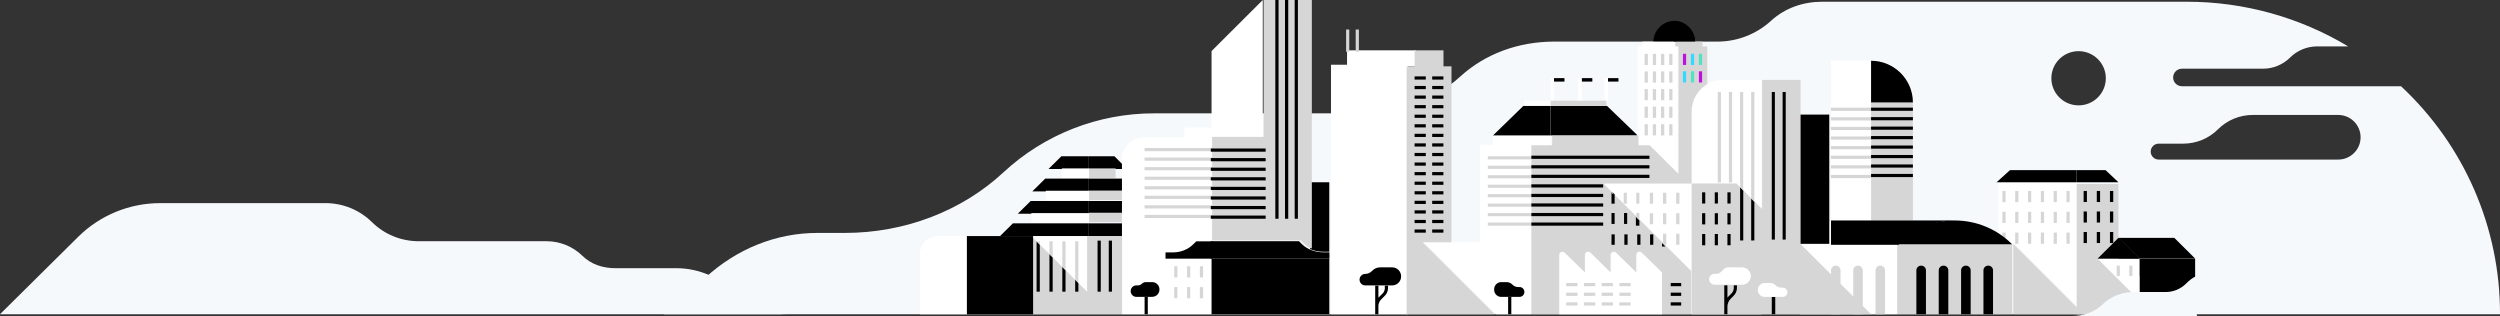 <?xml version="1.0" encoding="UTF-8"?>
<svg width="1440px" height="182px" viewBox="0 0 1440 182" version="1.1" xmlns="http://www.w3.org/2000/svg" xmlns:xlink="http://www.w3.org/1999/xlink">
    <rect x="0" y="0" width="1440" height="182" fill="#333333" stroke="none"/>
    <!-- Generator: Sketch 48.2 (47327) - http://www.bohemiancoding.com/sketch -->
    <title>City</title>
    <desc>Created with Sketch.</desc>
    <defs></defs>
    <g id="Copenhagen-2" stroke="none" stroke-width="1" fill="none" fill-rule="evenodd" transform="translate(0, -1136)">
        <g id="City" transform="translate(0, 1136)">
            <path d="M1382.981,49.673 L1256.799,49.673 C1253.995,49.673 1251.723,47.412 1251.723,44.622 C1251.723,41.833 1253.995,39.571 1256.799,39.571 L1303.499,39.571 C1309.348,39.569 1314.958,37.257 1319.096,33.143 C1323.234,29.028 1328.844,26.716 1334.694,26.714 L1352.534,26.714 C1324.517,9.894 1292.418,1.003 1259.697,1 L1049.602,1 C1038.619,1 1028.19,4.582 1020.069,12.02 C1011.796,19.567 1001.019,23.817 989.797,23.959 L895.381,23.959 C874.8,23.959 855.603,30.847 841.021,44.163 C826.439,57.48 806.227,65.286 785.646,65.286 L664.743,65.286 C632.543,65.27 601.537,77.414 577.988,99.265 C553.899,121.673 520.951,134.163 486.71,134.163 L470.928,134.163 C446.748,134.163 424.136,143.531 406.324,159.878 L382.328,181 L1440,181 C1440.139,131.246 1419.484,83.675 1382.981,49.673 Z M1197.27,60.694 C1188.604,60.694 1181.58,53.704 1181.58,45.082 C1181.58,36.459 1188.604,29.469 1197.27,29.469 C1205.935,29.469 1212.959,36.459 1212.959,45.082 C1212.959,53.704 1205.935,60.694 1197.27,60.694 Z M1346.783,91.918 L1243.416,91.918 C1240.867,91.918 1238.801,89.863 1238.801,87.327 C1238.801,84.791 1240.867,82.735 1243.416,82.735 L1257.536,82.735 C1265.054,82.753 1272.266,79.777 1277.564,74.469 C1282.872,69.178 1290.078,66.204 1297.591,66.204 L1346.783,66.204 C1353.919,66.204 1359.704,71.96 1359.704,79.061 C1359.704,86.162 1353.919,91.918 1346.783,91.918 Z" id="Shape" fill="#F6F9FC" fill-rule="nonzero"></path>
            <path d="M775.894,29 L775.894,37.291 L766.662,37.291 L766.662,181 L810.976,181 L810.976,38.212 L815.592,38.212 L815.592,29 L775.894,29 Z M882.063,139.545 L820.208,139.545 L861.752,181 L882.063,181 L882.063,139.545 Z M852.52,83.352 L882.063,83.352 L882.063,139.545 L852.52,139.545 L852.52,83.352 Z" id="Shape" fill="#FFFFFF" fill-rule="nonzero"></path>
            <path d="M856.976,90 L882.063,90 L882.063,91.818 L856.976,91.818 L856.976,90 Z M856.976,95.455 L882.063,95.455 L882.063,97.273 L856.976,97.273 L856.976,95.455 Z M856.976,100.909 L882.063,100.909 L882.063,102.727 L856.976,102.727 L856.976,100.909 Z M856.976,106.364 L882.063,106.364 L882.063,108.182 L856.976,108.182 L856.976,106.364 Z M856.976,111.818 L882.063,111.818 L882.063,113.636 L856.976,113.636 L856.976,111.818 Z M856.976,117.273 L882.063,117.273 L882.063,119.091 L856.976,119.091 L856.976,117.273 Z M856.976,122.727 L882.063,122.727 L882.063,124.545 L856.976,124.545 L856.976,122.727 Z M856.976,128.182 L882.063,128.182 L882.063,130 L856.976,130 L856.976,128.182 Z" id="Shape" fill="#D6D6D6" fill-rule="nonzero"></path>
            <polygon id="Shape" fill="#FFFFFF" fill-rule="nonzero" points="859.986 78 893.101 78 893.101 84 859.986 84"></polygon>
            <polygon id="Shape" fill="#000000" fill-rule="nonzero" points="859.986 78 877.463 61 893.101 61 893.101 78"></polygon>
            <polygon id="Shape" fill="#000000" fill-rule="nonzero" points="943.275 78 925.621 61 893.101 61 893.101 78"></polygon>
            <path d="M903.575,73 L903.575,67 L898.118,67 L903.575,73 Z M915.397,73 L915.397,67 L909.941,67 L915.397,73 Z M927.22,73 L927.22,67 L921.763,67 L927.22,73 Z" id="Shape" fill="#000000" fill-rule="nonzero"></path>
            <path d="M878.049,58 L893.796,58 L893.796,60.748 L878.049,60.748 L878.049,58 Z M974.383,156 L923.437,105.626 L974.383,105.626 L974.383,156 Z" id="Shape" fill="#FFFFFF" fill-rule="nonzero"></path>
            <path d="M965.463,111 L967.359,111 L967.359,117.364 L965.463,117.364 L965.463,111 Z M957.882,111 L959.777,111 L959.777,117.364 L957.882,117.364 L957.882,111 Z M950.3,111 L952.195,111 L952.195,117.364 L950.3,117.364 L950.3,111 Z M965.463,122.818 L967.359,122.818 L967.359,129.182 L965.463,129.182 L965.463,122.818 Z M957.882,122.818 L959.777,122.818 L959.777,129.182 L957.882,129.182 L957.882,122.818 Z M950.3,122.818 L952.195,122.818 L952.195,129.182 L950.3,129.182 L950.3,122.818 Z M965.463,134.636 L967.359,134.636 L967.359,141 L965.463,141 L965.463,134.636 Z M952.195,135.545 L951.247,134.636 L952.195,134.636 L952.195,135.545 Z M959.777,141 L958.829,141 L957.882,140.091 L957.882,134.636 L959.777,134.636 L959.777,141 Z" id="Shape" fill="#D6D6D6" fill-rule="nonzero"></path>
            <path d="M627.178,128.64 L646.495,128.64 L646.495,136 L627.178,136 L627.178,128.64 Z M627.178,115.76 L646.495,115.76 L646.495,123.12 L627.178,123.12 L627.178,115.76 Z M627.178,102.88 L646.495,102.88 L646.495,110.24 L627.178,110.24 L627.178,102.88 Z M627.178,90 L627.178,97.36 L649.254,97.36 L641.895,90 L627.178,90 Z" id="Shape" fill="#000000" fill-rule="nonzero"></path>
            <path d="M627.178,122.529 L646.244,122.529 L646.244,128 L627.178,128 L627.178,122.529 Z M627.178,109.765 L646.244,109.765 L646.244,115.235 L627.178,115.235 L627.178,109.765 Z M627.178,97 L642.612,97 L642.612,102.471 L627.178,102.471 L627.178,97 Z" id="Shape" fill="#D6D6D6" fill-rule="nonzero"></path>
            <path d="M627.178,128.64 L627.178,136 L576,136 L583.444,128.64 L627.178,128.64 Z M627.178,115.76 L627.178,123.12 L586.236,123.12 L593.68,115.76 L627.178,115.76 Z M627.178,102.88 L627.178,110.24 L594.61,110.24 L602.054,102.88 L627.178,102.88 Z M627.178,90 L627.178,97.36 L603.915,97.36 L611.359,90 L627.178,90 Z" id="Shape" fill="#000000" fill-rule="nonzero"></path>
            <path d="M594.063,122.747 L627.311,122.747 L627.311,128.264 L594.063,128.264 L594.063,122.747 Z M602.375,109.874 L627.311,109.874 L627.311,115.391 L602.375,115.391 L602.375,109.874 Z M611.611,97 L627.311,97 L627.311,102.517 L611.611,102.517 L611.611,97 Z M1197.157,177 L1160.214,140.218 L1150.978,140.218 L1150.978,105.276 L1197.157,105.276 L1197.157,177 Z" id="Shape" fill="#FFFFFF" fill-rule="nonzero"></path>
            <polygon id="Shape" fill="#000000" fill-rule="nonzero" points="1196.153 98 1196.153 105 1220.237 105 1212.827 98"></polygon>
            <polygon id="Shape" fill="#000000" fill-rule="nonzero" points="1196.153 98 1196.153 105 1149.993 105 1157.748 98"></polygon>
            <path d="M1190.293,110 L1192.139,110 L1192.139,116.455 L1190.293,116.455 L1190.293,110 Z M1182.91,110 L1184.756,110 L1184.756,116.455 L1182.91,116.455 L1182.91,110 Z M1175.526,110 L1177.372,110 L1177.372,116.455 L1175.526,116.455 L1175.526,110 Z M1168.142,110 L1169.988,110 L1169.988,116.455 L1168.142,116.455 L1168.142,110 Z M1160.758,110 L1162.604,110 L1162.604,116.455 L1160.758,116.455 L1160.758,110 Z M1153.374,110 L1155.22,110 L1155.22,116.455 L1153.374,116.455 L1153.374,110 Z M1190.293,121.987 L1192.139,121.987 L1192.139,128.442 L1190.293,128.442 L1190.293,121.987 Z M1182.91,121.987 L1184.756,121.987 L1184.756,128.442 L1182.91,128.442 L1182.91,121.987 Z M1175.526,121.987 L1177.372,121.987 L1177.372,128.442 L1175.526,128.442 L1175.526,121.987 Z M1168.142,121.987 L1169.988,121.987 L1169.988,128.442 L1168.142,128.442 L1168.142,121.987 Z M1160.758,121.987 L1162.604,121.987 L1162.604,128.442 L1160.758,128.442 L1160.758,121.987 Z M1153.374,121.987 L1155.22,121.987 L1155.22,128.442 L1153.374,128.442 L1153.374,121.987 Z M1190.293,133.974 L1192.139,133.974 L1192.139,140.429 L1190.293,140.429 L1190.293,133.974 Z M1182.91,133.974 L1184.756,133.974 L1184.756,140.429 L1182.91,140.429 L1182.91,133.974 Z M1175.526,133.974 L1177.372,133.974 L1177.372,140.429 L1175.526,140.429 L1175.526,133.974 Z M1168.142,133.974 L1169.988,133.974 L1169.988,140.429 L1168.142,140.429 L1168.142,133.974 Z M1160.758,133.974 L1162.604,133.974 L1162.604,140.429 L1160.758,140.429 L1160.758,133.974 Z M1153.374,133.974 L1155.22,133.974 L1155.22,140.429 L1153.374,140.429 L1153.374,133.974 Z M697.422,148.727 L765.722,148.727 L765.722,181 L697.422,181 L697.422,148.727 Z" id="Shape" fill="#D6D6D6" fill-rule="nonzero"></path>
            <polygon id="Shape" fill="#000000" fill-rule="nonzero" points="697.422 149 765.659 149 765.659 181 697.422 181"></polygon>
            <path d="M697.86,29.401 L697.86,73.503 L682.191,73.503 L682.191,79.015 L659.148,79.015 C652.021,79.015 646.244,84.774 646.244,91.878 L646.244,181 L697.86,181 L697.86,79.015 L727.355,79.015 L727.355,0 L697.86,29.401 Z M893.265,45.02 L895.108,45.02 L895.108,57.883 L893.265,57.883 L893.265,45.02 Z" id="Shape" fill="#FFFFFF" fill-rule="nonzero"></path>
            <polygon id="Shape" fill="#000000" fill-rule="nonzero" points="895.108 45 901.129 45 901.129 47 895.108 47"></polygon>
            <polygon id="Shape" fill="#FFFFFF" fill-rule="nonzero" points="909.157 45 911.164 45 911.164 58 909.157 58"></polygon>
            <polygon id="Shape" fill="#000000" fill-rule="nonzero" points="911.164 45 917.185 45 917.185 47 911.164 47"></polygon>
            <polygon id="Shape" fill="#FFFFFF" fill-rule="nonzero" points="924.209 45 926.216 45 926.216 58 924.209 58"></polygon>
            <polygon id="Shape" fill="#000000" fill-rule="nonzero" points="926.216 45 932.237 45 932.237 47 926.216 47"></polygon>
            <path d="M691.12,153.364 L692.966,153.364 L692.966,159.812 L691.12,159.812 L691.12,153.364 Z M683.734,153.364 L685.58,153.364 L685.58,159.812 L683.734,159.812 L683.734,153.364 Z M676.348,153.364 L678.195,153.364 L678.195,159.812 L676.348,159.812 L676.348,153.364 Z M691.12,165.339 L692.966,165.339 L692.966,171.788 L691.12,171.788 L691.12,165.339 Z M683.734,165.339 L685.58,165.339 L685.58,171.788 L683.734,171.788 L683.734,165.339 Z M676.348,165.339 L678.195,165.339 L678.195,171.788 L676.348,171.788 L676.348,165.339 Z M819.445,139.545 L836.063,139.545 L836.063,38.212 L831.447,38.212 L831.447,29 L814.829,29 L814.829,38.212 L810.213,38.212 L810.213,181 L860.99,181 L819.445,139.545 Z" id="Shape" fill="#D6D6D6" fill-rule="nonzero"></path>
            <polygon id="Shape" fill="#000000" fill-rule="nonzero" points="556.934 136 595.066 136 595.066 181 556.934 181"></polygon>
            <path d="M556.934,136.106 L556.934,181 L646.326,181 L646.326,136.106 L556.934,136.106 Z M775.345,17 L777.188,17 L777.188,29.827 L775.345,29.827 L775.345,17 Z M780.875,17 L782.718,17 L782.718,29.827 L780.875,29.827 L780.875,17 Z" id="Shape" fill="#D6D6D6" fill-rule="nonzero"></path>
            <path d="M964.348,12 C957.776,12.184 952.491,17.45 952.307,24 L976.39,24 C976.206,17.45 970.921,12.184 964.348,12 Z" id="Shape" fill="#000000" fill-rule="nonzero"></path>
            <path d="M964.348,12 L964.348,24 L976.39,24 C976.206,17.45 970.921,12.184 964.348,12 Z" id="Shape" fill="#000000" fill-rule="nonzero"></path>
            <polygon id="Shape" fill="#FFFFFF" fill-rule="nonzero" points="966.355 102 966.355 26.753 964.509 26.753 964.509 24 946.045 24 946.045 26.753 943.275 26.753 943.275 102"></polygon>
            <path d="M961.456,31 L963.345,31 L963.345,37.451 L961.456,37.451 L961.456,31 Z M961.456,41.137 L963.345,41.137 L963.345,47.588 L961.456,47.588 L961.456,41.137 Z M961.456,51.275 L963.345,51.275 L963.345,57.725 L961.456,57.725 L961.456,51.275 Z M961.456,61.412 L963.345,61.412 L963.345,67.863 L961.456,67.863 L961.456,61.412 Z M961.456,71.549 L963.345,71.549 L963.345,78 L961.456,78 L961.456,71.549 Z M956.734,31 L958.623,31 L958.623,37.451 L956.734,37.451 L956.734,31 Z M956.734,41.137 L958.623,41.137 L958.623,47.588 L956.734,47.588 L956.734,41.137 Z M956.734,51.275 L958.623,51.275 L958.623,57.725 L956.734,57.725 L956.734,51.275 Z M956.734,61.412 L958.623,61.412 L958.623,67.863 L956.734,67.863 L956.734,61.412 Z M956.734,71.549 L958.623,71.549 L958.623,78 L956.734,78 L956.734,71.549 Z M952.011,31 L953.9,31 L953.9,37.451 L952.011,37.451 L952.011,31 Z M952.011,41.137 L953.9,41.137 L953.9,47.588 L952.011,47.588 L952.011,41.137 Z M952.011,51.275 L953.9,51.275 L953.9,57.725 L952.011,57.725 L952.011,51.275 Z M952.011,61.412 L953.9,61.412 L953.9,67.863 L952.011,67.863 L952.011,61.412 Z M952.011,71.549 L953.9,71.549 L953.9,78 L952.011,78 L952.011,71.549 Z M947.289,31 L949.178,31 L949.178,37.451 L947.289,37.451 L947.289,31 Z M947.289,41.137 L949.178,41.137 L949.178,47.588 L947.289,47.588 L947.289,41.137 Z M947.289,51.275 L949.178,51.275 L949.178,57.725 L947.289,57.725 L947.289,51.275 Z M947.289,61.412 L949.178,61.412 L949.178,67.863 L947.289,67.863 L947.289,61.412 Z M947.289,71.549 L949.178,71.549 L949.178,78 L947.289,78 L947.289,71.549 Z" id="Shape" fill="#D6D6D6" fill-rule="nonzero"></path>
            <polygon id="Shape" fill="#FFFFFF" fill-rule="nonzero" points="1054.662 35 1078.746 35 1078.746 127 1054.662 127"></polygon>
            <path d="M1101.826,127 L1077.742,127 L1077.742,35 C1091.043,35 1101.826,45.709 1101.826,58.92 L1101.826,127 Z" id="Shape" fill="#D6D6D6" fill-rule="nonzero"></path>
            <polygon id="Shape" fill="#FFFFFF" fill-rule="nonzero" points="1036.599 141 1092.794 141 1092.794 181 1036.599 181"></polygon>
            <polygon id="Shape" fill="#D6D6D6" fill-rule="nonzero" points="1092.794 141 1159.024 141 1159.024 181 1092.794 181"></polygon>
            <path d="M1106.592,153 C1105.068,153 1103.833,154.213 1103.833,155.71 L1103.833,181 L1109.352,181 L1109.352,155.71 C1109.352,154.213 1108.116,153 1106.592,153 Z M1119.47,153 C1117.946,153 1116.711,154.213 1116.711,155.71 L1116.711,181 L1122.23,181 L1122.23,155.71 C1122.23,154.213 1120.994,153 1119.47,153 Z M1132.348,153 C1130.824,153 1129.589,154.213 1129.589,155.71 L1129.589,181 L1135.108,181 L1135.108,155.71 C1135.108,154.213 1133.873,153 1132.348,153 Z M1145.226,153 C1143.702,153 1142.467,154.213 1142.467,155.71 L1142.467,181 L1147.986,181 L1147.986,155.71 C1147.986,154.213 1146.751,153 1145.226,153 Z" id="Shape" fill="#000000" fill-rule="nonzero"></path>
            <path d="M1057.407,153 C1055.891,153 1054.662,154.213 1054.662,155.71 L1054.662,181 L1060.152,181 L1060.152,155.71 C1060.152,154.213 1058.923,153 1057.407,153 Z M1070.216,153 C1068.7,153 1067.471,154.213 1067.471,155.71 L1067.471,181 L1072.961,181 L1072.961,155.71 C1072.961,154.213 1071.732,153 1070.216,153 Z M1083.025,153 C1081.509,153 1080.28,154.213 1080.28,155.71 L1080.28,181 L1085.77,181 L1085.77,155.71 C1085.77,154.213 1084.541,153 1083.025,153 Z" id="Shape" fill="#D6D6D6" fill-rule="nonzero"></path>
            <path d="M671.331,149 L671.331,145.364 L676.002,145.364 C680.203,145.316 684.221,143.687 687.214,140.818 L689.082,139 L698.425,139 L698.425,149 L671.331,149 Z" id="Shape" fill="#000000" fill-rule="nonzero"></path>
            <path d="M765.739,149 L765.739,145.333 L762.046,145.333 C757.799,145.333 752.999,143.683 750.044,140.75 L748.198,138.917 L697.422,138.917 L697.422,149 L765.739,149 Z M1092.554,140.75 L1159.024,140.75 C1150.267,131.904 1138.282,126.946 1125.789,127 C1113.31,127.014 1101.35,131.962 1092.554,140.75 Z" id="Shape" fill="#000000" fill-rule="nonzero"></path>
            <path d="M1200.167,181 L1159.647,140.411 L1159.647,181 L1200.167,181 Z M1054.662,62 L1078.606,62 L1078.606,63.845 L1054.662,63.845 L1054.662,62 Z M1054.662,67.535 L1078.606,67.535 L1078.606,69.38 L1054.662,69.38 L1054.662,67.535 Z M1054.662,73.07 L1078.606,73.07 L1078.606,74.915 L1054.662,74.915 L1054.662,73.07 Z M1054.662,78.605 L1078.606,78.605 L1078.606,80.45 L1054.662,80.45 L1054.662,78.605 Z M1054.662,84.14 L1078.606,84.14 L1078.606,85.984 L1054.662,85.984 L1054.662,84.14 Z M1054.662,89.674 L1078.606,89.674 L1078.606,91.519 L1054.662,91.519 L1054.662,89.674 Z M1054.662,95.209 L1078.606,95.209 L1078.606,97.054 L1054.662,97.054 L1054.662,95.209 Z M1054.662,100.744 L1078.606,100.744 L1078.606,102.589 L1054.662,102.589 L1054.662,100.744 Z" id="Shape" fill="#D6D6D6" fill-rule="nonzero"></path>
            <path d="M1077.742,62 L1101.826,62 L1101.826,63.818 L1077.742,63.818 L1077.742,62 Z M1077.742,67.455 L1101.826,67.455 L1101.826,69.273 L1077.742,69.273 L1077.742,67.455 Z M1077.742,72.909 L1101.826,72.909 L1101.826,74.727 L1077.742,74.727 L1077.742,72.909 Z M1077.742,78.364 L1101.826,78.364 L1101.826,80.182 L1077.742,80.182 L1077.742,78.364 Z M1077.742,83.818 L1101.826,83.818 L1101.826,85.636 L1077.742,85.636 L1077.742,83.818 Z M1077.742,89.273 L1101.826,89.273 L1101.826,91.091 L1077.742,91.091 L1077.742,89.273 Z M1077.742,94.727 L1101.826,94.727 L1101.826,96.545 L1077.742,96.545 L1077.742,94.727 Z M1077.742,100.182 L1101.826,100.182 L1101.826,102 L1077.742,102 L1077.742,100.182 Z" id="Shape" fill="#000000" fill-rule="nonzero"></path>
            <path d="M1077.742,35 L1077.742,59 L1101.826,59 C1101.785,45.762 1091.026,35.041 1077.742,35 Z" id="Shape" fill="#000000" fill-rule="nonzero"></path>
            <polygon id="Shape" fill="#D6D6D6" fill-rule="nonzero" points="1232.279 149 1264.39 149 1264.39 181 1232.279 181"></polygon>
            <polygon id="Shape" fill="#000000" fill-rule="nonzero" points="1232.279 149 1264.39 149 1264.39 181 1232.279 181"></polygon>
            <polygon id="Shape" fill="#000000" fill-rule="nonzero" points="1232.279 149 1208.195 149 1220.237 137"></polygon>
            <path d="M1252.399,137 L1220.115,137 L1232.106,148.917 L1264.39,148.917 L1252.399,137 Z M797.651,164.5 L797.651,166.333 C797.533,167.503 796.972,168.584 796.083,169.358 L794.238,171.192 L793.961,171.467 L793.961,164.5 L792.116,164.5 L792.116,181 L793.961,181 L793.961,175.958 C794.071,174.654 794.624,173.426 795.529,172.475 L797.374,170.642 C798.615,169.532 799.375,167.988 799.496,166.333 L799.496,164.5 L797.651,164.5 Z M868.676,170.917 L870.521,170.917 L870.521,181 L868.676,181 L868.676,170.917 Z M659.289,170.917 L661.134,170.917 L661.134,181 L659.289,181 L659.289,170.917 Z" id="Shape" fill="#000000" fill-rule="nonzero"></path>
            <polygon id="Shape" fill="#D6D6D6" fill-rule="nonzero" points="893.101 58 925.213 58 925.213 61 893.101 61"></polygon>
            <path d="M452.571,181 C441.955,181.007 431.79,176.751 424.401,169.206 C415.257,160.154 402.696,154.486 389.766,154.486 L354.668,154.486 C347.279,154.486 340.537,152.383 335.272,147.171 C329.829,141.931 322.546,138.982 314.953,138.943 L241.064,138.943 C231.021,138.936 221.39,134.991 214.279,127.971 C207.167,120.952 197.537,117.007 187.494,117 L92.362,117 C74.714,116.986 57.778,123.889 45.257,136.2 L0,181 L452.571,181 Z" id="Shape" fill="#F6F9FC" fill-rule="nonzero"></path>
            <path d="M597.073,139 L597.073,168 L598.926,168 L598.926,140.812 L597.073,139 Z M604.484,146.25 L604.484,168 L606.336,168 L606.336,148.062 L604.484,146.25 Z M611.894,153.5 L611.894,168 L613.746,168 L613.746,155.312 L611.894,153.5 Z M619.304,160.75 L619.304,168 L621.157,168 L621.157,162.562 L619.304,160.75 Z" id="Shape" fill="#000000" fill-rule="nonzero"></path>
            <path d="M556.934,136 L540.304,136 C537.533,135.995 534.875,137.072 532.912,138.994 C530.95,140.916 529.845,143.526 529.84,146.249 L529.84,181 L556.934,181 L556.934,136 Z" id="Shape" fill="#FFFFFF" fill-rule="nonzero"></path>
            <path d="M632.195,138.607 L634.04,138.607 L634.04,168 L632.195,168 L632.195,138.607 Z M638.651,138.607 L640.495,138.607 L640.495,168 L638.651,168 L638.651,138.607 Z M814.799,44 L821.254,44 L821.254,45.837 L814.799,45.837 L814.799,44 Z M824.943,44 L831.399,44 L831.399,45.837 L824.943,45.837 L824.943,44 Z M814.799,49.511 L821.254,49.511 L821.254,51.348 L814.799,51.348 L814.799,49.511 Z M824.943,49.511 L831.399,49.511 L831.399,51.348 L824.943,51.348 L824.943,49.511 Z M814.799,55.022 L821.254,55.022 L821.254,56.859 L814.799,56.859 L814.799,55.022 Z M824.943,55.022 L831.399,55.022 L831.399,56.859 L824.943,56.859 L824.943,55.022 Z M814.799,60.533 L821.254,60.533 L821.254,62.37 L814.799,62.37 L814.799,60.533 Z M824.943,60.533 L831.399,60.533 L831.399,62.37 L824.943,62.37 L824.943,60.533 Z M814.799,66.044 L821.254,66.044 L821.254,67.881 L814.799,67.881 L814.799,66.044 Z M824.943,66.044 L831.399,66.044 L831.399,67.881 L824.943,67.881 L824.943,66.044 Z M814.799,71.556 L821.254,71.556 L821.254,73.393 L814.799,73.393 L814.799,71.556 Z M824.943,71.556 L831.399,71.556 L831.399,73.393 L824.943,73.393 L824.943,71.556 Z M814.799,77.067 L821.254,77.067 L821.254,78.904 L814.799,78.904 L814.799,77.067 Z M824.943,77.067 L831.399,77.067 L831.399,78.904 L824.943,78.904 L824.943,77.067 Z M814.799,82.578 L821.254,82.578 L821.254,84.415 L814.799,84.415 L814.799,82.578 Z M824.943,82.578 L831.399,82.578 L831.399,84.415 L824.943,84.415 L824.943,82.578 Z M814.799,88.089 L821.254,88.089 L821.254,89.926 L814.799,89.926 L814.799,88.089 Z M824.943,88.089 L831.399,88.089 L831.399,89.926 L824.943,89.926 L824.943,88.089 Z M814.799,93.6 L821.254,93.6 L821.254,95.437 L814.799,95.437 L814.799,93.6 Z M824.943,93.6 L831.399,93.6 L831.399,95.437 L824.943,95.437 L824.943,93.6 Z M814.799,99.111 L821.254,99.111 L821.254,100.948 L814.799,100.948 L814.799,99.111 Z M824.943,99.111 L831.399,99.111 L831.399,100.948 L824.943,100.948 L824.943,99.111 Z M814.799,104.622 L821.254,104.622 L821.254,106.459 L814.799,106.459 L814.799,104.622 Z M824.943,104.622 L831.399,104.622 L831.399,106.459 L824.943,106.459 L824.943,104.622 Z M814.799,110.133 L821.254,110.133 L821.254,111.97 L814.799,111.97 L814.799,110.133 Z M824.943,110.133 L831.399,110.133 L831.399,111.97 L824.943,111.97 L824.943,110.133 Z M814.799,115.644 L821.254,115.644 L821.254,117.481 L814.799,117.481 L814.799,115.644 Z M824.943,115.644 L831.399,115.644 L831.399,117.481 L824.943,117.481 L824.943,115.644 Z M814.799,121.156 L821.254,121.156 L821.254,122.993 L814.799,122.993 L814.799,121.156 Z M824.943,121.156 L831.399,121.156 L831.399,122.993 L824.943,122.993 L824.943,121.156 Z M814.799,126.667 L821.254,126.667 L821.254,128.504 L814.799,128.504 L814.799,126.667 Z M824.943,126.667 L831.399,126.667 L831.399,128.504 L824.943,128.504 L824.943,126.667 Z M814.799,132.178 L821.254,132.178 L821.254,134.015 L814.799,134.015 L814.799,132.178 Z M824.943,132.178 L831.399,132.178 L831.399,134.015 L824.943,134.015 L824.943,132.178 Z M1036.136,126.667 L1053.659,126.667 L1053.659,140.444 L1036.136,140.444 L1036.136,126.667 Z" id="Shape" fill="#000000" fill-rule="nonzero"></path>
            <path d="M1126.913,127 L1054.662,127 L1054.662,141 L1093.566,141 C1102.392,132.051 1114.392,127.013 1126.913,127 Z" id="Shape" fill="#000000" fill-rule="nonzero"></path>
            <polygon id="Shape" fill="#D6D6D6" fill-rule="nonzero" points="1232.279 159.049 1220.237 159.049 1220.237 106 1196.153 106 1196.153 181 1232.279 181"></polygon>
            <path d="M1215.331,110 L1217.226,110 L1217.226,116.364 L1215.331,116.364 L1215.331,110 Z M1207.749,110 L1209.645,110 L1209.645,116.364 L1207.749,116.364 L1207.749,110 Z M1200.167,110 L1202.063,110 L1202.063,116.364 L1200.167,116.364 L1200.167,110 Z M1215.331,121.818 L1217.226,121.818 L1217.226,128.182 L1215.331,128.182 L1215.331,121.818 Z M1207.749,121.818 L1209.645,121.818 L1209.645,128.182 L1207.749,128.182 L1207.749,121.818 Z M1200.167,121.818 L1202.063,121.818 L1202.063,128.182 L1200.167,128.182 L1200.167,121.818 Z M1215.331,133.636 L1217.226,133.636 L1217.226,140 L1215.331,140 L1215.331,133.636 Z M1207.749,133.636 L1209.645,133.636 L1209.645,140 L1207.749,140 L1207.749,133.636 Z M1200.167,133.636 L1202.063,133.636 L1202.063,140 L1200.167,140 L1200.167,133.636 Z" id="Shape" fill="#000000" fill-rule="nonzero"></path>
            <path d="M761.979,145 L765.659,145 L765.659,105 L754.62,105 L754.62,143.455 C756.943,144.452 759.446,144.978 761.979,145 Z" id="Shape" fill="#000000" fill-rule="nonzero"></path>
            <path d="M750.992,140.25 C752.164,141.37 753.508,142.298 754.975,143 L755.624,143 L755.624,0 L727.835,0 L727.835,78.833 L698.194,78.833 L698.194,138.417 L749.14,138.417 L750.992,140.25 Z M659.289,85.25 L698.194,85.25 L698.194,87.083 L659.289,87.083 L659.289,85.25 Z M659.289,90.75 L698.194,90.75 L698.194,92.583 L659.289,92.583 L659.289,90.75 Z M659.289,96.25 L698.194,96.25 L698.194,98.083 L659.289,98.083 L659.289,96.25 Z M659.289,101.75 L698.194,101.75 L698.194,103.583 L659.289,103.583 L659.289,101.75 Z M659.289,107.25 L698.194,107.25 L698.194,109.083 L659.289,109.083 L659.289,107.25 Z M659.289,112.75 L698.194,112.75 L698.194,114.583 L659.289,114.583 L659.289,112.75 Z M659.289,118.25 L698.194,118.25 L698.194,120.083 L659.289,120.083 L659.289,118.25 Z M659.289,123.75 L698.194,123.75 L698.194,125.583 L659.289,125.583 L659.289,123.75 Z" id="Shape" fill="#D6D6D6" fill-rule="nonzero"></path>
            <path d="M697.422,85.533 L729.013,85.533 L729.013,87.372 L697.422,87.372 L697.422,85.533 Z M697.422,91.051 L729.013,91.051 L729.013,92.891 L697.422,92.891 L697.422,91.051 Z M697.422,96.569 L729.013,96.569 L729.013,98.409 L697.422,98.409 L697.422,96.569 Z M697.422,102.088 L729.013,102.088 L729.013,103.927 L697.422,103.927 L697.422,102.088 Z M697.422,107.606 L729.013,107.606 L729.013,109.445 L697.422,109.445 L697.422,107.606 Z M697.422,113.124 L729.013,113.124 L729.013,114.964 L697.422,114.964 L697.422,113.124 Z M697.422,118.642 L729.013,118.642 L729.013,120.482 L697.422,120.482 L697.422,118.642 Z M697.422,124.161 L729.013,124.161 L729.013,126 L697.422,126 L697.422,124.161 Z M734.588,0 L736.446,0 L736.446,126 L734.588,126 L734.588,0 Z M740.163,0 L742.021,0 L742.021,126 L740.163,126 L740.163,0 Z M745.738,0 L747.596,0 L747.596,126 L745.738,126 L745.738,0 Z" id="Shape" fill="#000000" fill-rule="nonzero"></path>
            <polygon id="Shape" fill="#FFFFFF" fill-rule="nonzero" points="594.063 136 626.174 136 626.174 168"></polygon>
            <path d="M598.926,140.846 L598.926,139 L597.073,139 L598.926,140.846 Z M606.336,148.231 L606.336,139 L604.484,139 L604.484,146.385 L606.336,148.231 Z M613.746,155.615 L613.746,139 L611.894,139 L611.894,153.769 L613.746,155.615 Z M621.157,163 L621.157,139 L619.304,139 L619.304,161.154 L621.157,163 Z" id="Shape" fill="#D6D6D6" fill-rule="nonzero"></path>
            <polygon id="Shape" fill="#000000" fill-rule="nonzero" points="1036.599 66 1053.659 66 1053.659 127 1036.599 127"></polygon>
            <polygon id="Shape" fill="#D6D6D6" fill-rule="nonzero" points="980.65 26.754 980.65 24 964.987 24 964.987 26.754 966.83 26.754 966.83 100.205 950.245 83.678 943.795 83.678 943.795 78.17 894.041 78.17 894.041 83.678 882.063 83.678 882.063 181 974.201 181 974.201 156.211 923.525 105.713 983.415 105.713 983.415 26.754"></polygon>
            <path d="M882.063,89.667 L950.075,89.667 L950.075,91.5 L882.063,91.5 L882.063,89.667 Z M882.063,95.167 L950.075,95.167 L950.075,97 L882.063,97 L882.063,95.167 Z M882.063,100.667 L950.075,100.667 L950.075,102.5 L882.063,102.5 L882.063,100.667 Z M882.063,106.167 L923.421,106.167 L923.421,108 L882.063,108 L882.063,106.167 Z M882.063,111.667 L923.421,111.667 L923.421,113.5 L882.063,113.5 L882.063,111.667 Z M882.063,117.167 L923.421,117.167 L923.421,119 L882.063,119 L882.063,117.167 Z M882.063,122.667 L923.421,122.667 L923.421,124.5 L882.063,124.5 L882.063,122.667 Z M882.063,128.167 L923.421,128.167 L923.421,130 L882.063,130 L882.063,128.167 Z" id="Shape" fill="#000000" fill-rule="nonzero"></path>
            <path d="M945.575,145.447 C945.042,144.988 944.295,144.872 943.647,145.147 C943,145.422 942.564,146.041 942.523,146.743 L942.523,156.928 L930.774,145.447 C930.241,144.988 929.493,144.872 928.846,145.147 C928.198,145.422 927.762,146.041 927.721,146.743 L927.721,156.928 L915.973,145.447 C915.439,144.988 914.692,144.872 914.044,145.147 C913.397,145.422 912.961,146.041 912.92,146.743 L912.92,156.928 L901.171,145.447 C900.638,144.988 899.89,144.872 899.243,145.147 C898.595,145.422 898.16,146.041 898.118,146.743 L898.118,181 L957.324,181 L957.324,156.928 L945.575,145.447 Z" id="Shape" fill="#FFFFFF" fill-rule="nonzero"></path>
            <path d="M902.132,163 L908.63,163 L908.63,164.857 L902.132,164.857 L902.132,163 Z M912.343,163 L918.84,163 L918.84,164.857 L912.343,164.857 L912.343,163 Z M922.553,163 L929.051,163 L929.051,164.857 L922.553,164.857 L922.553,163 Z M932.764,163 L939.261,163 L939.261,164.857 L932.764,164.857 L932.764,163 Z M902.132,168.571 L908.63,168.571 L908.63,170.429 L902.132,170.429 L902.132,168.571 Z M912.343,168.571 L918.84,168.571 L918.84,170.429 L912.343,170.429 L912.343,168.571 Z M922.553,168.571 L929.051,168.571 L929.051,170.429 L922.553,170.429 L922.553,168.571 Z M932.764,168.571 L939.261,168.571 L939.261,170.429 L932.764,170.429 L932.764,168.571 Z M902.132,174.143 L908.63,174.143 L908.63,176 L902.132,176 L902.132,174.143 Z M912.343,174.143 L918.84,174.143 L918.84,176 L912.343,176 L912.343,174.143 Z M922.553,174.143 L929.051,174.143 L929.051,176 L922.553,176 L922.553,174.143 Z M932.764,174.143 L939.261,174.143 L939.261,176 L932.764,176 L932.764,174.143 Z" id="Shape" fill="#D6D6D6" fill-rule="nonzero"></path>
            <path d="M962.341,163 L968.362,163 L968.362,164.857 L962.341,164.857 L962.341,163 Z M962.341,168.571 L968.362,168.571 L968.362,170.429 L962.341,170.429 L962.341,168.571 Z M962.341,174.143 L968.362,174.143 L968.362,176 L962.341,176 L962.341,174.143 Z" id="Shape" fill="#000000" fill-rule="nonzero"></path>
            <path d="M943.387,135 L945.282,135 L945.282,141 L943.387,141 L943.387,135 Z M935.805,135 L937.7,135 L937.7,141 L935.805,141 L935.805,135 Z M928.223,135 L930.118,135 L930.118,141 L928.223,141 L928.223,135 Z" id="Shape" fill="#D6D6D6" fill-rule="nonzero"></path>
            <path d="M950.454,135 L952.307,135 L952.307,141 L950.454,141 L950.454,135 Z M943.044,135 L944.896,135 L944.896,141 L943.044,141 L943.044,135 Z M935.633,135 L937.486,135 L937.486,141 L935.633,141 L935.633,135 Z M928.223,135 L930.076,135 L930.076,141 L928.223,141 L928.223,135 Z" id="Shape" fill="#000000" fill-rule="nonzero"></path>
            <g id="Group-3" transform="translate(969, 31)">
                <polygon id="Path" fill="#50E3C2" points="9.566 0 11.404 0 11.404 6.417 9.566 6.417"></polygon>
                <polygon id="Path" fill="#BD10E0" points="9.566 10.083 11.404 10.083 11.404 16.5 9.566 16.5"></polygon>
                <polygon id="Path" fill="#31DAFF" points="4.971 0 6.809 0 6.809 6.417 4.971 6.417"></polygon>
                <polygon id="Path" fill="#50E3C2" points="4.971 10.083 6.809 10.083 6.809 16.5 4.971 16.5"></polygon>
                <polygon id="Path" fill="#BD10E0" points="0.375 0 2.213 0 2.213 6.417 0.375 6.417"></polygon>
                <polygon id="Path" fill="#31DAFF" points="0.375 10.083 2.213 10.083 2.213 16.5 0.375 16.5"></polygon>
            </g>
            <path d="M935.448,123 L937.254,123 L937.254,129 L935.448,129 L935.448,123 Z M928.223,123 L930.029,123 L930.029,129 L928.223,129 L928.223,123 Z" id="Shape" fill="#D6D6D6" fill-rule="nonzero"></path>
            <path d="M935.448,122.7 L937.254,122.7 L937.254,129 L935.448,129 L935.448,122.7 Z M928.223,122.7 L930.029,122.7 L930.029,129 L928.223,129 L928.223,122.7 Z M928.223,111 L928.223,117.3 L930.029,117.3 L930.029,111.9 L929.126,111 L928.223,111 Z" id="Shape" fill="#000000" fill-rule="nonzero"></path>
            <path d="M942.472,111 L944.279,111 L944.279,117.3 L942.472,117.3 L942.472,111 Z M935.247,111 L937.054,111 L937.054,117.3 L935.247,117.3 L935.247,111 Z M944.279,129 L942.472,127.2 L942.472,122.7 L944.279,122.7 L944.279,129 Z" id="Shape" fill="#D6D6D6" fill-rule="nonzero"></path>
            <polygon id="Shape" fill="#000000" fill-rule="nonzero" points="959.331 142 957.324 142 957.324 140"></polygon>
            <polygon id="Shape" fill="#000000" fill-rule="nonzero" points="556.934 136 595.066 136 595.066 181 556.934 181"></polygon>
            <polygon id="Shape" fill="#FFFFFF" fill-rule="nonzero" points="1232.279 149 1208.195 149 1232.279 173"></polygon>
            <polygon id="Shape" fill="#000000" fill-rule="nonzero" points="1232.279 149 1208.195 149 1220.237 137"></polygon>
            <path d="M1226.459,153 L1228.265,153 L1228.265,159 L1226.459,159 L1226.459,153 Z M1219.233,153 L1221.04,153 L1221.04,159 L1219.233,159 L1219.233,153 Z" id="Shape" fill="#D6D6D6" fill-rule="nonzero"></path>
            <path d="M1194.143,182 C1199.88,182 1206.727,179.608 1210.798,175.56 C1215.733,170.751 1222.395,168.102 1229.304,168.2 L1247.81,168.2 C1251.961,168.11 1255.926,166.467 1258.913,163.6 C1260.764,161.76 1262.984,159.736 1265.39,159 L1265.39,182 L1194.143,182 Z" id="Shape" fill="#F6F9FC" fill-rule="nonzero"></path>
            <polygon id="Shape" fill="#000000" fill-rule="nonzero" points="944.279 130 942.272 130 942.272 125 944.279 127"></polygon>
            <path d="M663.707,171 L654.488,171 C652.714,170.98 651.281,169.512 651.261,167.694 C651.281,165.877 652.714,164.409 654.488,164.389 L655.502,164.389 C656.331,164.378 657.123,164.039 657.715,163.444 C658.306,162.849 659.098,162.511 659.927,162.5 L663.707,162.5 C664.802,162.495 665.855,162.936 666.633,163.726 C667.411,164.516 667.851,165.59 667.856,166.712 C667.86,167.834 667.43,168.913 666.659,169.71 C665.888,170.507 664.839,170.957 663.744,170.962 L663.707,171 Z M783.093,161.083 C783.113,159.266 784.546,157.798 786.32,157.778 C787.811,157.782 789.24,157.169 790.284,156.078 L790.468,155.889 C791.637,154.677 793.231,153.997 794.893,154 L801.992,154 C804.782,154.026 807.037,156.336 807.062,159.194 C807.037,162.053 804.782,164.363 801.992,164.389 L786.32,164.389 C784.546,164.368 783.113,162.9 783.093,161.083 Z M864.681,171 L875.283,171 C876.811,171 878.049,169.731 878.049,168.167 C878.049,166.602 876.811,165.333 875.283,165.333 L874.453,165.333 C873.204,165.351 872.002,164.838 871.135,163.917 C870.257,163.01 869.062,162.5 867.816,162.5 L864.681,162.5 C862.441,162.5 860.625,164.361 860.625,166.656 L860.625,166.75 C860.585,167.837 860.969,168.896 861.692,169.693 C862.414,170.491 863.417,170.961 864.478,171 L864.681,171 Z" id="Shape" fill="#000000" fill-rule="nonzero"></path>
            <polygon id="Shape" fill="#D6D6D6" fill-rule="nonzero" points="929.226 112 928.223 111 929.226 111"></polygon>
            <path d="M1014.523,46 L992.628,46 C987.806,45.983 983.175,47.895 979.754,51.315 C976.332,54.736 974.4,59.385 974.383,64.239 L974.383,181 L1014.523,181 L1014.523,46 Z" id="Shape" fill="#FFFFFF" fill-rule="nonzero"></path>
            <path d="M989.436,53 L991.268,53 L991.268,105.114 L989.436,105.114 L989.436,53 Z M995.849,53 L997.682,53 L997.682,105.114 L995.849,105.114 L995.849,53 Z M1004.095,110.6 L1002.263,108.771 L1002.263,53 L1004.095,53 L1004.095,110.6 Z M1010.509,117 L1008.676,115.171 L1008.676,53 L1010.509,53 L1010.509,117 Z" id="Shape" fill="#D6D6D6" fill-rule="nonzero"></path>
            <polygon id="Shape" fill="#D6D6D6" fill-rule="nonzero" points="1037.137 140.592 1037.137 46 1014.989 46 1014.989 120.388 1000.223 105.694 974.383 105.694 974.383 181 1077.742 181"></polygon>
            <path d="M1004.123,138.494 L1002.298,138.494 L1002.298,108 L1004.123,109.848 L1004.123,138.494 Z M1010.509,138.494 L1008.684,138.494 L1008.684,114.468 L1010.509,116.316 L1010.509,138.494 Z M995,110.772 L996.825,110.772 L996.825,117.241 L995,117.241 L995,110.772 Z M987.702,110.772 L989.527,110.772 L989.527,117.241 L987.702,117.241 L987.702,110.772 Z M980.404,110.772 L982.229,110.772 L982.229,117.241 L980.404,117.241 L980.404,110.772 Z M995,122.785 L996.825,122.785 L996.825,129.253 L995,129.253 L995,122.785 Z M987.702,122.785 L989.527,122.785 L989.527,129.253 L987.702,129.253 L987.702,122.785 Z M980.404,122.785 L982.229,122.785 L982.229,129.253 L980.404,129.253 L980.404,122.785 Z M995,134.797 L996.825,134.797 L996.825,141.266 L995,141.266 L995,134.797 Z M987.702,134.797 L989.527,134.797 L989.527,141.266 L987.702,141.266 L987.702,134.797 Z M980.404,134.797 L982.229,134.797 L982.229,141.266 L980.404,141.266 L980.404,134.797 Z M998.649,164.367 L998.649,166.215 C998.532,167.394 997.978,168.484 997.099,169.265 L995.274,171.113 L995,171.39 L995,164.367 L993.176,164.367 L993.176,181 L995,181 L995,176.38 C995.087,174.922 995.63,173.53 996.551,172.406 L998.376,170.558 C999.603,169.44 1000.355,167.883 1000.474,166.215 L1000.474,164.367 L998.649,164.367 Z" id="Shape" fill="#000000" fill-rule="nonzero"></path>
            <path d="M984.418,160.818 C984.448,159.088 985.891,157.707 987.648,157.727 L988.755,157.727 C989.607,157.696 990.423,157.375 991.062,156.818 L993.092,154.909 C993.72,154.334 994.542,154.01 995.399,154 L1003.334,154 C1006.159,153.985 1008.466,156.218 1008.502,159 C1008.466,161.782 1006.159,164.015 1003.334,164 L987.74,164 C985.947,163.986 984.482,162.584 984.418,160.818 Z" id="Shape" fill="#FFFFFF" fill-rule="nonzero"></path>
            <polygon id="Shape" fill="#000000" fill-rule="nonzero" points="1020.544 171 1022.551 171 1022.551 181 1020.544 181"></polygon>
            <path d="M1016.489,171 L1026.868,171 C1028.363,171 1029.575,169.806 1029.575,168.333 C1029.575,166.861 1028.363,165.667 1026.868,165.667 L1026.055,165.667 C1024.832,165.683 1023.656,165.201 1022.806,164.333 C1021.947,163.481 1020.778,163.001 1019.558,163 L1016.489,163 C1015.436,163 1014.426,163.412 1013.681,164.146 C1012.937,164.879 1012.518,165.874 1012.518,166.911 L1012.518,167 C1012.479,168.023 1012.855,169.02 1013.563,169.77 C1014.27,170.521 1015.252,170.963 1016.291,171 L1016.489,171 Z" id="Shape" fill="#FFFFFF" fill-rule="nonzero"></path>
            <path d="M1020.544,53 L1022.328,53 L1022.328,138 L1020.544,138 L1020.544,53 Z M1026.787,53 L1028.571,53 L1028.571,138 L1026.787,138 L1026.787,53 Z" id="Shape" fill="#000000" fill-rule="nonzero"></path>
        </g>
    </g>
</svg>